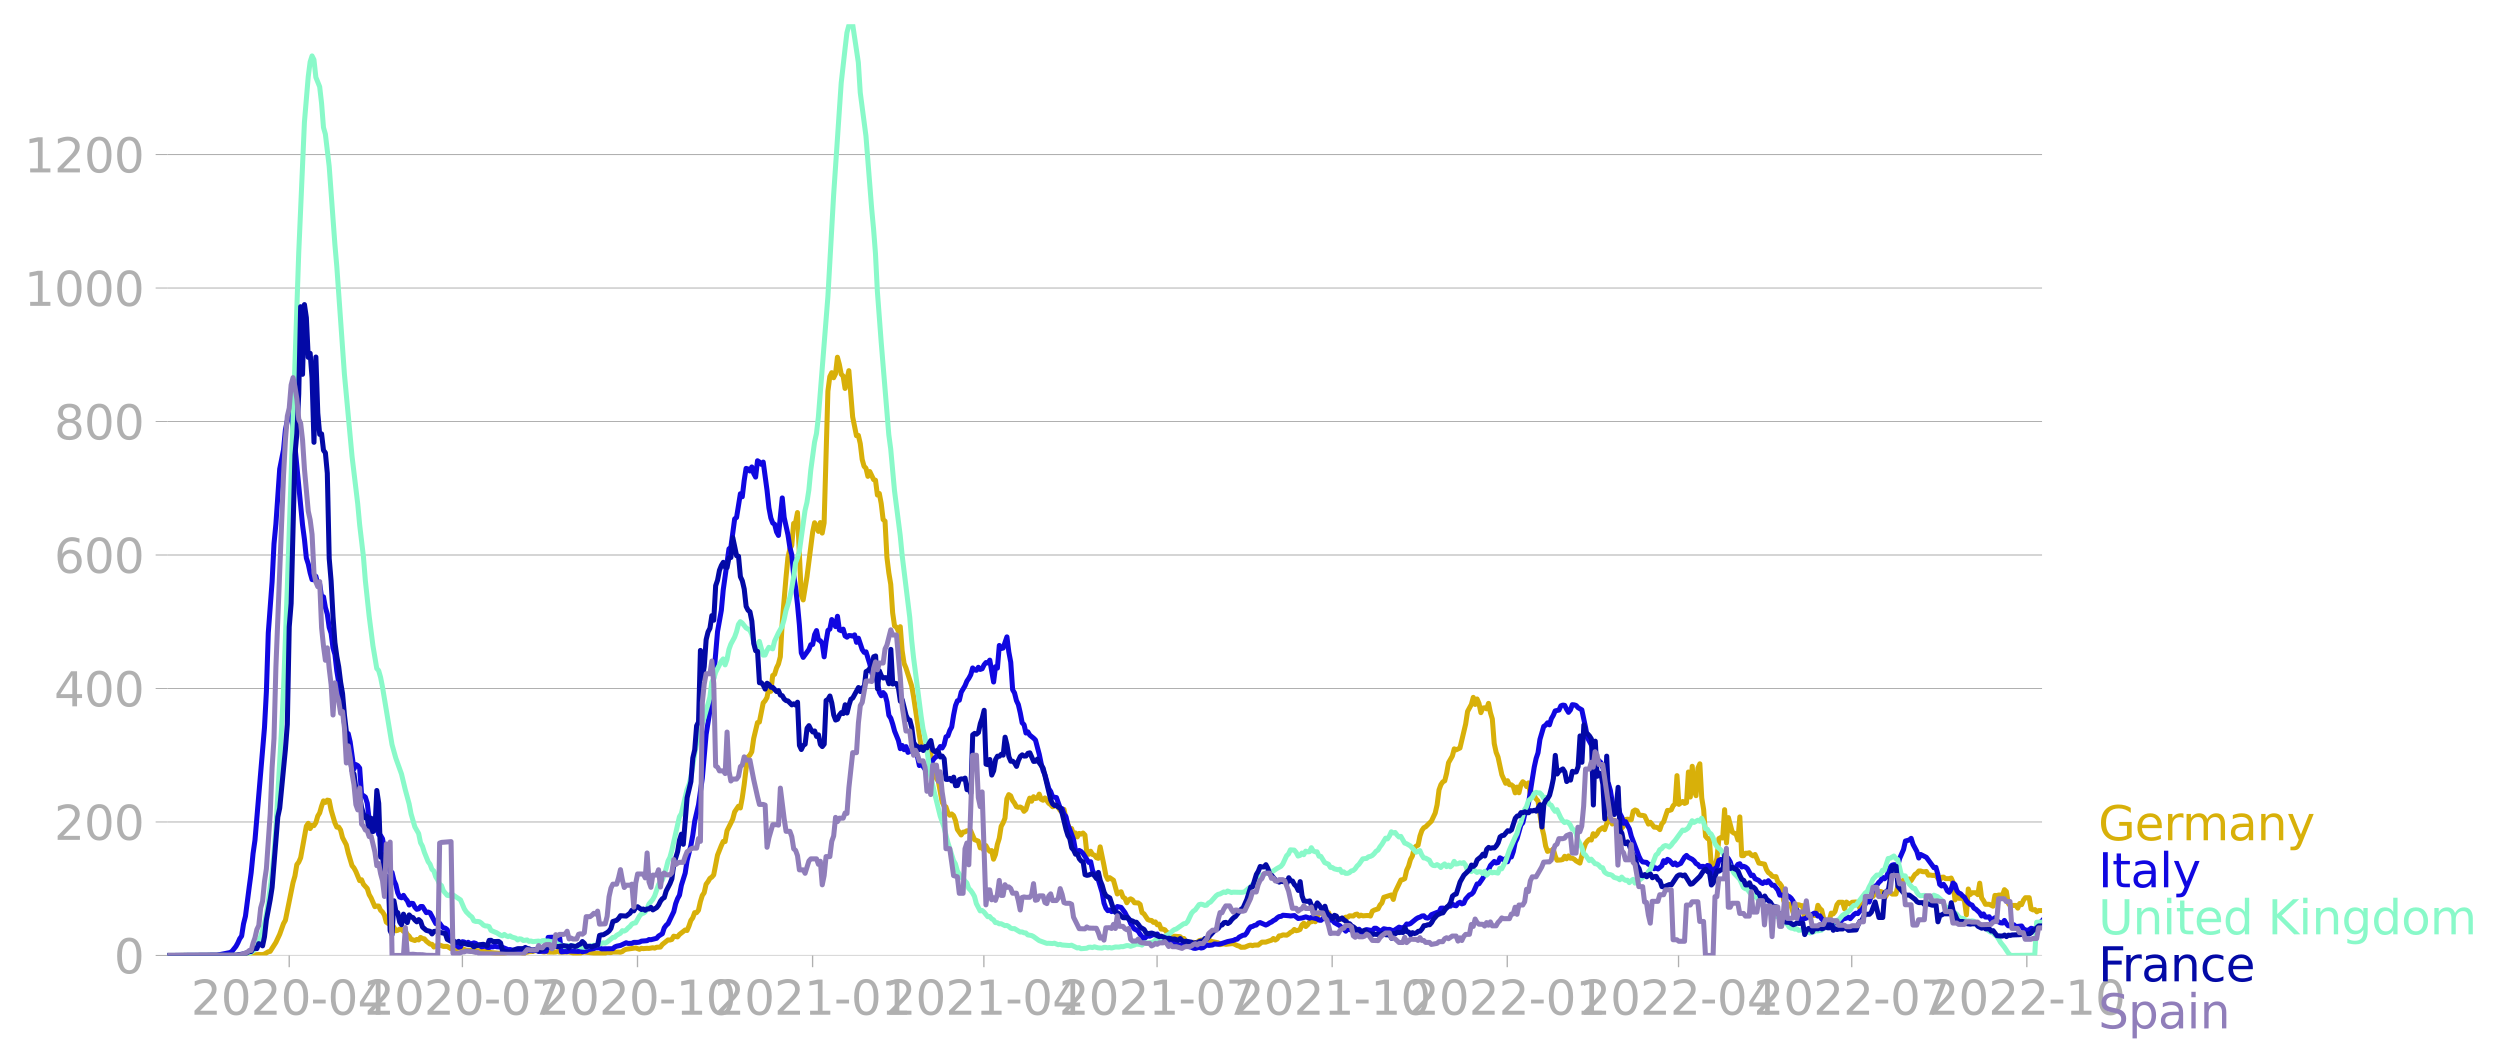 <svg xmlns:xlink="http://www.w3.org/1999/xlink" width="992.186" height="421.626" viewBox="0 0 744.14 316.22" xmlns="http://www.w3.org/2000/svg"><defs><style>*{stroke-linejoin:round;stroke-linecap:butt}</style></defs><g id="figure_1"><path d="M0 316.22h744.14V0H0v316.22z" style="fill:none" id="patch_1"/><g id="axes_1"><path d="M49.83 284.4h558V7.2h-558v277.2z" style="fill:none" id="patch_2"/><g id="matplotlib.axis_1"><g id="xtick_1"><g id="line2d_1"><defs><path id="m9794bbb9ca" d="M0 0v3.5" style="stroke:#b0b0b0;stroke-width:.4"/></defs><use xlink:href="#m9794bbb9ca" x="86.086" y="284.4" style="fill:#b0b0b0;stroke:#b0b0b0;stroke-width:.4"/></g><g style="fill:#b0b0b0" transform="matrix(.14 0 0 -.14 56.838 302.038)" id="text_1"><defs><path id="DejaVuSans-32" d="M1228 531h2203V0H469v531q359 372 979 998 621 627 780 809 303 340 423 576 121 236 121 464 0 372-261 606-261 235-680 235-297 0-627-103-329-103-704-313v638q381 153 712 231 332 78 607 78 725 0 1156-363 431-362 431-968 0-288-108-546-107-257-392-607-78-91-497-524-418-433-1181-1211z" transform="scale(.016)"/><path id="DejaVuSans-30" d="M2034 4250q-487 0-733-480-245-479-245-1442 0-959 245-1439 246-480 733-480 491 0 736 480 246 480 246 1439 0 963-246 1442-245 480-736 480zm0 500q785 0 1199-621 414-620 414-1801 0-1178-414-1799Q2819-91 2034-91q-784 0-1198 620-414 621-414 1799 0 1181 414 1801 414 621 1198 621z" transform="scale(.016)"/><path id="DejaVuSans-2d" d="M313 2009h1684v-512H313v512z" transform="scale(.016)"/><path id="DejaVuSans-34" d="M2419 4116 825 1625h1594v2491zm-166 550h794V1625h666v-525h-666V0h-628v1100H313v609l1940 2957z" transform="scale(.016)"/></defs><use xlink:href="#DejaVuSans-32"/><use xlink:href="#DejaVuSans-30" x="63.623"/><use xlink:href="#DejaVuSans-32" x="127.246"/><use xlink:href="#DejaVuSans-30" x="190.869"/><use xlink:href="#DejaVuSans-2d" x="254.492"/><use xlink:href="#DejaVuSans-30" x="290.576"/><use xlink:href="#DejaVuSans-34" x="354.199"/></g></g><g id="xtick_2"><use xlink:href="#m9794bbb9ca" x="137.637" y="284.4" style="fill:#b0b0b0;stroke:#b0b0b0;stroke-width:.4" id="line2d_2"/><g style="fill:#b0b0b0" transform="matrix(.14 0 0 -.14 108.39 302.038)" id="text_2"><defs><path id="DejaVuSans-37" d="M525 4666h3000v-269L1831 0h-659l1594 4134H525v532z" transform="scale(.016)"/></defs><use xlink:href="#DejaVuSans-32"/><use xlink:href="#DejaVuSans-30" x="63.623"/><use xlink:href="#DejaVuSans-32" x="127.246"/><use xlink:href="#DejaVuSans-30" x="190.869"/><use xlink:href="#DejaVuSans-2d" x="254.492"/><use xlink:href="#DejaVuSans-30" x="290.576"/><use xlink:href="#DejaVuSans-37" x="354.199"/></g></g><g id="xtick_3"><use xlink:href="#m9794bbb9ca" x="189.755" y="284.4" style="fill:#b0b0b0;stroke:#b0b0b0;stroke-width:.4" id="line2d_3"/><g style="fill:#b0b0b0" transform="matrix(.14 0 0 -.14 160.507 302.038)" id="text_3"><defs><path id="DejaVuSans-31" d="M794 531h1031v3560L703 3866v575l1116 225h631V531h1031V0H794v531z" transform="scale(.016)"/></defs><use xlink:href="#DejaVuSans-32"/><use xlink:href="#DejaVuSans-30" x="63.623"/><use xlink:href="#DejaVuSans-32" x="127.246"/><use xlink:href="#DejaVuSans-30" x="190.869"/><use xlink:href="#DejaVuSans-2d" x="254.492"/><use xlink:href="#DejaVuSans-31" x="290.576"/><use xlink:href="#DejaVuSans-30" x="354.199"/></g></g><g id="xtick_4"><use xlink:href="#m9794bbb9ca" x="241.873" y="284.4" style="fill:#b0b0b0;stroke:#b0b0b0;stroke-width:.4" id="line2d_4"/><g style="fill:#b0b0b0" transform="matrix(.14 0 0 -.14 212.625 302.038)" id="text_4"><use xlink:href="#DejaVuSans-32"/><use xlink:href="#DejaVuSans-30" x="63.623"/><use xlink:href="#DejaVuSans-32" x="127.246"/><use xlink:href="#DejaVuSans-31" x="190.869"/><use xlink:href="#DejaVuSans-2d" x="254.492"/><use xlink:href="#DejaVuSans-30" x="290.576"/><use xlink:href="#DejaVuSans-31" x="354.199"/></g></g><g id="xtick_5"><use xlink:href="#m9794bbb9ca" x="292.857" y="284.4" style="fill:#b0b0b0;stroke:#b0b0b0;stroke-width:.4" id="line2d_5"/><g style="fill:#b0b0b0" transform="matrix(.14 0 0 -.14 263.61 302.038)" id="text_5"><use xlink:href="#DejaVuSans-32"/><use xlink:href="#DejaVuSans-30" x="63.623"/><use xlink:href="#DejaVuSans-32" x="127.246"/><use xlink:href="#DejaVuSans-31" x="190.869"/><use xlink:href="#DejaVuSans-2d" x="254.492"/><use xlink:href="#DejaVuSans-30" x="290.576"/><use xlink:href="#DejaVuSans-34" x="354.199"/></g></g><g id="xtick_6"><use xlink:href="#m9794bbb9ca" x="344.409" y="284.4" style="fill:#b0b0b0;stroke:#b0b0b0;stroke-width:.4" id="line2d_6"/><g style="fill:#b0b0b0" transform="matrix(.14 0 0 -.14 315.16 302.038)" id="text_6"><use xlink:href="#DejaVuSans-32"/><use xlink:href="#DejaVuSans-30" x="63.623"/><use xlink:href="#DejaVuSans-32" x="127.246"/><use xlink:href="#DejaVuSans-31" x="190.869"/><use xlink:href="#DejaVuSans-2d" x="254.492"/><use xlink:href="#DejaVuSans-30" x="290.576"/><use xlink:href="#DejaVuSans-37" x="354.199"/></g></g><g id="xtick_7"><use xlink:href="#m9794bbb9ca" x="396.526" y="284.4" style="fill:#b0b0b0;stroke:#b0b0b0;stroke-width:.4" id="line2d_7"/><g style="fill:#b0b0b0" transform="matrix(.14 0 0 -.14 367.278 302.038)" id="text_7"><use xlink:href="#DejaVuSans-32"/><use xlink:href="#DejaVuSans-30" x="63.623"/><use xlink:href="#DejaVuSans-32" x="127.246"/><use xlink:href="#DejaVuSans-31" x="190.869"/><use xlink:href="#DejaVuSans-2d" x="254.492"/><use xlink:href="#DejaVuSans-31" x="290.576"/><use xlink:href="#DejaVuSans-30" x="354.199"/></g></g><g id="xtick_8"><use xlink:href="#m9794bbb9ca" x="448.644" y="284.4" style="fill:#b0b0b0;stroke:#b0b0b0;stroke-width:.4" id="line2d_8"/><g style="fill:#b0b0b0" transform="matrix(.14 0 0 -.14 419.396 302.038)" id="text_8"><use xlink:href="#DejaVuSans-32"/><use xlink:href="#DejaVuSans-30" x="63.623"/><use xlink:href="#DejaVuSans-32" x="127.246"/><use xlink:href="#DejaVuSans-32" x="190.869"/><use xlink:href="#DejaVuSans-2d" x="254.492"/><use xlink:href="#DejaVuSans-30" x="290.576"/><use xlink:href="#DejaVuSans-31" x="354.199"/></g></g><g id="xtick_9"><use xlink:href="#m9794bbb9ca" x="499.629" y="284.4" style="fill:#b0b0b0;stroke:#b0b0b0;stroke-width:.4" id="line2d_9"/><g style="fill:#b0b0b0" transform="matrix(.14 0 0 -.14 470.381 302.038)" id="text_9"><use xlink:href="#DejaVuSans-32"/><use xlink:href="#DejaVuSans-30" x="63.623"/><use xlink:href="#DejaVuSans-32" x="127.246"/><use xlink:href="#DejaVuSans-32" x="190.869"/><use xlink:href="#DejaVuSans-2d" x="254.492"/><use xlink:href="#DejaVuSans-30" x="290.576"/><use xlink:href="#DejaVuSans-34" x="354.199"/></g></g><g id="xtick_10"><use xlink:href="#m9794bbb9ca" x="551.18" y="284.4" style="fill:#b0b0b0;stroke:#b0b0b0;stroke-width:.4" id="line2d_10"/><g style="fill:#b0b0b0" transform="matrix(.14 0 0 -.14 521.932 302.038)" id="text_10"><use xlink:href="#DejaVuSans-32"/><use xlink:href="#DejaVuSans-30" x="63.623"/><use xlink:href="#DejaVuSans-32" x="127.246"/><use xlink:href="#DejaVuSans-32" x="190.869"/><use xlink:href="#DejaVuSans-2d" x="254.492"/><use xlink:href="#DejaVuSans-30" x="290.576"/><use xlink:href="#DejaVuSans-37" x="354.199"/></g></g><g id="xtick_11"><use xlink:href="#m9794bbb9ca" x="603.298" y="284.4" style="fill:#b0b0b0;stroke:#b0b0b0;stroke-width:.4" id="line2d_11"/><g style="fill:#b0b0b0" transform="matrix(.14 0 0 -.14 574.05 302.038)" id="text_11"><use xlink:href="#DejaVuSans-32"/><use xlink:href="#DejaVuSans-30" x="63.623"/><use xlink:href="#DejaVuSans-32" x="127.246"/><use xlink:href="#DejaVuSans-32" x="190.869"/><use xlink:href="#DejaVuSans-2d" x="254.492"/><use xlink:href="#DejaVuSans-31" x="290.576"/><use xlink:href="#DejaVuSans-30" x="354.199"/></g></g></g><g id="matplotlib.axis_2"><g id="ytick_1"><path d="M49.83 284.4h558" clip-path="url(#p748224ecef)" style="fill:none;stroke:#b0b0b0;stroke-width:.3;stroke-linecap:square" id="line2d_12"/><g id="line2d_13"><defs><path id="m4788505d15" d="M0 0h-3.5" style="stroke:#b0b0b0;stroke-width:.3"/></defs><use xlink:href="#m4788505d15" x="49.83" y="284.4" style="fill:#b0b0b0;stroke:#b0b0b0;stroke-width:.3"/></g><use xlink:href="#DejaVuSans-30" style="fill:#b0b0b0" transform="matrix(.14 0 0 -.14 33.922 289.719)" id="text_12"/></g><g id="ytick_2"><path d="M49.83 244.666h558" clip-path="url(#p748224ecef)" style="fill:none;stroke:#b0b0b0;stroke-width:.3;stroke-linecap:square" id="line2d_14"/><use xlink:href="#m4788505d15" x="49.83" y="244.666" style="fill:#b0b0b0;stroke:#b0b0b0;stroke-width:.3" id="line2d_15"/><g style="fill:#b0b0b0" transform="matrix(.14 0 0 -.14 16.108 249.985)" id="text_13"><use xlink:href="#DejaVuSans-32"/><use xlink:href="#DejaVuSans-30" x="63.623"/><use xlink:href="#DejaVuSans-30" x="127.246"/></g></g><g id="ytick_3"><path d="M49.83 204.932h558" clip-path="url(#p748224ecef)" style="fill:none;stroke:#b0b0b0;stroke-width:.3;stroke-linecap:square" id="line2d_16"/><use xlink:href="#m4788505d15" x="49.83" y="204.932" style="fill:#b0b0b0;stroke:#b0b0b0;stroke-width:.3" id="line2d_17"/><g style="fill:#b0b0b0" transform="matrix(.14 0 0 -.14 16.108 210.251)" id="text_14"><use xlink:href="#DejaVuSans-34"/><use xlink:href="#DejaVuSans-30" x="63.623"/><use xlink:href="#DejaVuSans-30" x="127.246"/></g></g><g id="ytick_4"><path d="M49.83 165.199h558" clip-path="url(#p748224ecef)" style="fill:none;stroke:#b0b0b0;stroke-width:.3;stroke-linecap:square" id="line2d_18"/><use xlink:href="#m4788505d15" x="49.83" y="165.199" style="fill:#b0b0b0;stroke:#b0b0b0;stroke-width:.3" id="line2d_19"/><g style="fill:#b0b0b0" transform="matrix(.14 0 0 -.14 16.108 170.518)" id="text_15"><defs><path id="DejaVuSans-36" d="M2113 2584q-425 0-674-291-248-290-248-796 0-503 248-796 249-292 674-292t673 292q248 293 248 796 0 506-248 796-248 291-673 291zm1253 1979v-575q-238 112-480 171-242 60-480 60-625 0-955-422-329-422-376-1275 184 272 462 417 279 145 613 145 703 0 1111-427 408-426 408-1160 0-719-425-1154Q2819-91 2113-91q-810 0-1238 620-428 621-428 1799 0 1106 525 1764t1409 658q238 0 480-47t505-140z" transform="scale(.016)"/></defs><use xlink:href="#DejaVuSans-36"/><use xlink:href="#DejaVuSans-30" x="63.623"/><use xlink:href="#DejaVuSans-30" x="127.246"/></g></g><g id="ytick_5"><path d="M49.83 125.465h558" clip-path="url(#p748224ecef)" style="fill:none;stroke:#b0b0b0;stroke-width:.3;stroke-linecap:square" id="line2d_20"/><use xlink:href="#m4788505d15" x="49.83" y="125.465" style="fill:#b0b0b0;stroke:#b0b0b0;stroke-width:.3" id="line2d_21"/><g style="fill:#b0b0b0" transform="matrix(.14 0 0 -.14 16.108 130.784)" id="text_16"><defs><path id="DejaVuSans-38" d="M2034 2216q-450 0-708-241-257-241-257-662 0-422 257-663 258-241 708-241t709 242q260 243 260 662 0 421-258 662-257 241-711 241zm-631 268q-406 100-633 378-226 279-226 679 0 559 398 884 399 325 1092 325 697 0 1094-325t397-884q0-400-227-679-226-278-629-378 456-106 710-416 255-309 255-755 0-679-414-1042Q2806-91 2034-91q-771 0-1186 362-414 363-414 1042 0 446 256 755 257 310 713 416zm-231 997q0-362 226-565 227-203 636-203 407 0 636 203 230 203 230 565 0 363-230 566-229 203-636 203-409 0-636-203-226-203-226-566z" transform="scale(.016)"/></defs><use xlink:href="#DejaVuSans-38"/><use xlink:href="#DejaVuSans-30" x="63.623"/><use xlink:href="#DejaVuSans-30" x="127.246"/></g></g><g id="ytick_6"><path d="M49.83 85.731h558" clip-path="url(#p748224ecef)" style="fill:none;stroke:#b0b0b0;stroke-width:.3;stroke-linecap:square" id="line2d_22"/><use xlink:href="#m4788505d15" x="49.83" y="85.731" style="fill:#b0b0b0;stroke:#b0b0b0;stroke-width:.3" id="line2d_23"/><g style="fill:#b0b0b0" transform="matrix(.14 0 0 -.14 7.2 91.05)" id="text_17"><use xlink:href="#DejaVuSans-31"/><use xlink:href="#DejaVuSans-30" x="63.623"/><use xlink:href="#DejaVuSans-30" x="127.246"/><use xlink:href="#DejaVuSans-30" x="190.869"/></g></g><g id="ytick_7"><path d="M49.83 45.997h558" clip-path="url(#p748224ecef)" style="fill:none;stroke:#b0b0b0;stroke-width:.3;stroke-linecap:square" id="line2d_24"/><use xlink:href="#m4788505d15" x="49.83" y="45.997" style="fill:#b0b0b0;stroke:#b0b0b0;stroke-width:.3" id="line2d_25"/><g style="fill:#b0b0b0" transform="matrix(.14 0 0 -.14 7.2 51.316)" id="text_18"><use xlink:href="#DejaVuSans-31"/><use xlink:href="#DejaVuSans-32" x="63.623"/><use xlink:href="#DejaVuSans-30" x="127.246"/><use xlink:href="#DejaVuSans-30" x="190.869"/></g></g></g><path d="m49.83 284.4 24.36-.085 2.832-.199 1.133.029.566-.17 1.133-.682.567-.113 1.7-2.668 1.132-2.413 1.133-3.178.567-.994 2.266-11.21.566-1.959.567-3.405.566-.738.567-1.277 1.7-9.423.566-.851.566 1.56.567-.964.566.085.567-.88.566-1.958.567-.937.566-2.015.567-1.561.566.454.567-.681.566.113.567 2.839 1.133 3.831.566 1.249h.567l.566.88.567 2.242 1.133 2.157.566 2.412 1.133 3.775.567.681.566 1.05 1.133 2.725.567-.256.566 1.363 1.133 1.248.567 1.817.566.965 1.133 2.61.567-.198.566.028.567 1.25.566.51.567.908.566 2.1.567.426.566.057.567.312.566.767.567 1.021.566-.142.567-.34.566.085.567.568.566-.029.567.965.566.511.567.908 1.133.37.566-.313.567.142.566-.738.567.312.566.114.567.68 1.133.88.566.057.567.795.566-.34h.567l.566-.228 1.133.398h1.133l1.133.68.567-.141.566.142 1.133-.142.567-.057 1.7.653h1.699l.566.114 3.4.085.566.113 1.133.398 2.832.227 1.7-.2.566-.17 3.966.143.566.198 1.7-.482 1.133-.057 1.133-.369 1.699.454.566.085.567-.17.566.17 1.7.029.566-.029.567-.17.566.199 2.833-.057 1.7.426.566-.114 1.133.028.566-.227.567-.085 4.532.454 1.133-.113.566-.029.567-.227 1.133.086.566-.17h1.7l.566.056.567-.199.566-.454.567-.227 2.832-.397 1.133.397.567-.284.566.086 1.133-.086.567.029 1.133-.199.566.114.567-.256 1.133-.057.566-.766 1.7-1.362.566.028.567-.17.566-.965 1.133.199.567-.71 1.7-1.334.566.142.566-1.305.567-1.675.566-.795.567-1.532h.566l.567-.71.566-2.526.567-1.873.566-.823.567-2.526.566-.766.567-.965.566-.397.567-.653 1.133-5.875 1.133-2.838.566-1.249.567.028.566-3.207 1.133-2.27.567-1.192.566-2.157 1.133-1.675.567.511.566-2.98.567-3.916.566-4.712.567-3.547.566-.568.567-.993.566-3.945 1.133-4.74.567-.17 1.133-5.705.566-.624.567-.994.566-2.923.567 1.107.566-4.711.567-.37.566-1.873.567-1.163.566-2.186.567-10.274 1.133-13.424.566-5.846.567-2.498.566-1.079.567-6.556.566-.283.567-2.952 1.133 24.493.566 1.504 1.133-6.896 1.7-13.34.566-2.724 1.133 2.554.567-2.611.566 3.122.567-3.009 1.133-39.222.566-4.343.567-1.163.566 1.504.567-1.164.566-4.938.567 2.128.566 2.924.567.567.566 3.662 1.133-5.28 1.133 13.766 1.133 5.59.567-.085.566 2.441.567 4.712.566 2.043.567.568.566 2.412.567-1.419 1.133 2.384.566.199.567 4.399.566-.454.567 2.98.566 4.768.567.482.566 10.785.567 4.598.566 3.406.567 8.486.566 3.916.567.37.566 1.191.567-1.334.566 7.18.567 3.747.566 1.362 1.7 5.336.566 3.207 1.7 11.381.566 3.434.566-.34.567.056.566 1.618.567.114.566.738.567 3.69 1.133 3.689.566.738 1.133 6.272.567 1.078.566.341.567 1.731.566.738.567-.369.566.483.567 1.447.566 2.668 1.133 1.646.567-.823.566-.085.567-.34h1.133l1.133 2.639 1.133.454.566 1.987.567-.029.566.766.567-1.39.566 1.05.567.624.566-.198.567 2.554.566-1.39.567-2.98.566-1.817.567-3.576.566-1.022.567-1.39.566-5.79.567-1.25.566.37.567 1.39.566.767.567 1.05.566.198.567-.085.566.313.567.964.566-.51.567-1.902.566-1.504.567.908.566-1.334.567.54.566-.143.567-1.163.566 1.532.567.284.566-.68 1.133 1.588.567.398.566.624.567-.17.566-.483 1.133 1.76.567.483.566-.795.567 2.668 1.133 3.32.566-.283.567 1.76.566-.455.567 1.164.566-1.022.567.199.566-.313.567.596.566 5.336.567.397.566-.908.567.965.566.199.567.738.566.198.567-3.405 1.133 5.506.566 3.008.567 1.164.566-.511 1.133.766 1.133 4.087.567-.454.566-.199.567 1.59.566.34.567 1.334.566-.851.567-.312.566.312.567.851 1.133.057.566.454.567 2.44.566.341 1.133 1.703.567.227.566.057.567.568.566-.142.567.851.566-.198.567 1.475.566.029.567.198.566.738.567.227.566.909.567.567.566-.539 1.7.142.566.568.567-.029.566.88.567.369 1.133.113.566-.227.567.256.566-.284.567-.454.566-.17 1.133-.086 1.133-.17.567.596 2.266.454.566.54 1.133-.256.567.17 1.7-.198h.566l1.133.567.566.142.567.37 1.133-.03 1.133-.482.566-.142.567.17.566-.17h1.133l1.133-.88h1.133l1.133-.397.567-.17.566-.51.567.453.566-.34.567-.88.566-.057.567-.255 1.133.085.566-.34.567-.483.566-.284.566-.596.567.369.566-.114.567-.255.566-1.362.567-.511.566.993.567-.51.566-.852.567-.029.566-.369.567.341 1.133-2.611.566.028.567.284.566.085.567-.567.566.113.567 1.362 1.133-.34.566.54.567.084.566.312.567-.255.566-.028.567-.37.566.03.567-.427 1.133.057.566-.454.567-.113.566.596.567-.284.566.198 1.133-.085h.567l.566.142.567-1.447.566-.312 1.133-.37.567-1.135.566-.624.567-1.675 1.7-.539.566-.17.566 1.334.567-2.27 1.7-3.52.566-.114.566-.283.567-2.498.566-1.192.567-1.987.566-1.05.567-2.44.566-.511.567-.284.566-2.725.567-1.646.566-.823.567-.284 1.7-1.674 1.132-2.413.567-2.469.566-4.427.567-1.561.566-.823.567-.313.566-2.242.567-3.15 1.133-1.987.566-2.128.567.284 1.133-.54 1.7-7.152.566-3.746 1.133-2.072.566-2.1.567 2.1.566-1.618.567 1.334.566 2.725.567-1.362.566-.086.567.313.566-1.618.567 2.753.566 1.901.567 7.294.566 2.611.567 1.42 1.133 5.278 1.133 2.526.566-.766.567 1.192.566.029.567.454.566 1.93.567-1.703.566 1.674.567-2.384.566-.88.567.454.566.965.567-1.078.566 3.604.567-.624 1.133 1.788.566.624 1.133 7.777.567 2.327.566 3.292.567 1.59.566-.199.567.057.566-.596.567 2.072.566 1.305 1.133-.085.567-.142.566-.937.567.738.566-.851.567.681h.566l.567.284.566.51 1.133.654 1.133-4.258.567-1.589.566-.738.567-.482.566.198.567-1.873.566.71.567-.653.566-1.079 1.133-.766.567.568 1.133-3.264.566.51.567 1.08.566-1.136.567.454.566-.057.567 2.015.566-.056.567-.682.566-1.844.567-.142.566.17h.567l.566-2.526.567-.369.566.227.567 1.192.566.17.567.029.566.142 1.133 2.44.567-.539 1.133 1.448.566.028.567.17.566.54.567-1.703.566-.625 1.133-3.377h.566l.567-.199.566-1.22.567-.54.566-8.4.567 8.543 1.133-.852.566.568.567-.256.566-9.082.567 7.436.566-9.138.567 7.265.566 1.476.567-8.202.566-1.277.567 10.16.566 3.463.567 7.946.566.653.567.057.566 8.003.567.37.566-.398.567-2.185.566-5.818.567-.313.566.142.567-8.429.566 9.877.567-7.521 1.133 4.257.566.397.567.17.566 1.817.567-6.84.566 11.523h.567l.566-.71h.567l.566-.142.567.625.566.284.567-.398 1.133 2.555 1.7.312.566 1.617.566.909.567.369.566.68.567.171.566-.028.567 1.589.566.454.567.823.566 4.229.567 1.334.566-.199.567-.028.566.653.567 1.901.566.142.567-2.526h.566l.567.227.566.057.567 3.803.566-1.533.567 1.164.566-.426.567-.113 1.133-.029.566-2.98.567.937.566.483.567 2.469.566.539 1.133.028.567-2.128.566.227.567-.71.566-2.015.567-.738h1.133l.566 1.959.567-2.016.566.426.567.17.566-.539 1.133-.085.567.312.566 1.505.567-.71.566-1.334 1.7-.17.566-1.788.567.51.566-1.05.567.455.566-.852h.567l.566.227.567 1.788 1.133-1.816.566.057.567.51h1.133l.566-2.412.567-1.277.566.568.567-1.136 1.133-.028.566-.199.567.454 1.133-1.816.566-.34.567-.682h.566l.567.199.566.028.567-.085.566 1.107.567-.057.566.114h1.133l.567.851.566.596.567-.88.566-.056.567.454h1.133l.566-.17.567 1.277.566 5.222.567-1.05.566.567h1.133l.567.767.566 4.172.567-7.692.566 1.646.567-.539h1.133l.566.568.567-3.406.566 4.37.567.824.566 1.078h1.133l1.133.568.567-3.207.566.057.567-.17h1.133l.566-1.59.567.54.566 3.518.567.682 1.133-.057h.566l.567.795.566-1.363.567.34.566-1.333.567-.738h1.133l.566 3.349.567.284.566-.085.567.652.566-.369h1.133" clip-path="url(#p748224ecef)" style="fill:none;stroke:#d8b009;stroke-width:1.5;stroke-linecap:square" id="line2d_26"/><path d="m49.83 284.4 14.729-.085 3.965-.795.567-.397 1.133-1.42.566-1.02.567-1.278.566-.795.567-3.633.566-2.242 1.133-8.77.567-4.2.566-5.705.567-3.945 2.832-33.518.567-10.7.566-17.54 1.133-15.183.567-11.296.566-5.903 1.133-16.376 1.133-5.705.567-5.988.566-2.668 1.133-2.611.567 4.342 2.832 29.318.567 4.257.566 5.563.567 1.76.566 2.667.567 1.987.566.057.567-1.022.566 2.412.567-.141.566 3.888.567-.057.566 3.179.567 1.93.566 4.001.567 1.732.566 4.399.567 1.901.566 4.91.567 3.434.566 4.314.567 3.236 1.133 9.366.566-1.675.567 2.44 1.133 8.061.566-1.305.567.312.566.738.567 7.947.566.255.567.454.566 1.816.567 4.939.566.34.567.029.566 1.163.567.568.566 2.27.567.284.566.965 1.133 6.187.567.965.566 2.697.567.198.566 2.384.567 1.25.566 2.44.567 1.22.566.227.567-.71.566.909.567.653.566 1.305.567-.51.566.056.567 1.107.566.624.567-.141.566-.682h.567l1.133 1.817.566-.17.567.255 1.7 3.179.566-.37.566.256.567.823.566.568.567.085.566.454.567 2.1.566.908.567.483.566 1.164.567.056.566.483.567-.142.566-1.476.567.114.566.425.567-.369.566.426.567-.057.566-.198.567.17.566.51.567.086.566.397 1.133-.198.567.369.566.056.567-.227.566.029.567-.199.566.17 1.133.057.567.114 1.133.454.566.255.567-.057 1.133.34.566.086.567.199.566-.114 1.133-.085.567-.199.566.17 1.133-.198.567.17.566-.227 1.133.398 2.266-.029.566-4.115 1.133-.057 1.7.114.566-.17.567 4.399 1.133-.086.566.029.567-.17 2.832.113.567-.114.566.2 1.133-.2.567-.425 1.7-.312.566-.228 1.133.029.566.284 3.4-.057.566-.51.566-.228 1.133-.227 1.7-.795.566.199 1.133-.028.567-.284h1.133l.566-.085.567-.284 1.7-.142.566-.34.566.056 1.7-.426.566-.652 1.133-.71.567-1.731.566-.766.567-.511 1.7-3.548.566-2.384.566-1.504.567-1.022.566-2.952 1.133-3.604.567-3.746 1.133-4.513.566-3.065.567-4.144 1.133-4.881 1.133-7.919 1.133-12.998 1.7-10.615 1.699-20.037 1.133-6.33.566-6.101 1.7-12.176.566-.482 1.133-8.43.567-.454 1.133-7.038.566.88.567-4.797.566-3.633.567.17.566.597.567-1.192.566 1.93.567 1.078.566-4.853.567.369.566.681.567-.653 1.133 8.373.566 5.25.567 3.009.566 1.504.567.369.566 2.27.567 1.05 1.133-11.153.566 5.79 1.133 5.193.567 3.746.566 2.157.567 6.188.566 3.604.567 5.052.566 6.102.567 8.287.566 1.334 1.7-2.356.566-1.419.567-.085.566-2.923.567-1.192.566 2.753.567.284.566.766.567 4.002.566-4.484.567-3.378.566-.397.567-2.838.566.936.567 1.164.566-3.065.567 4.058.566.227.567-.454.566 2.015.567.37.566-.483.567.028.566.142.567-.369.566 2.214.567-1.22 1.133 3.377.566.823.567-.142 1.133 3.661.566 2.583.567 1.192.566-.256.567 2.016.566 2.838.567 1.021.566-.936.567.624.566 2.186.567 3.973.566.851.567 1.732.566 2.1 1.133 2.781.567 2.441.566-.937.567 1.25.566-.909.567 1.703.566-.312 1.133-1.022.567 1.447.566 1.107.566 2.696.567-.823.566 1.136.567.794.566.37 1.133-1.704.567-1.248.566-.767.567-.425.566-2.044.567-.936.566.425.567-.965.566-2.355.567-.284.566-1.618.567-1.022.566-3.576.567-2.81.566-1.418.567-.17.566-2.385 1.133-1.93.567-1.39.566-.823.567-1.05.566-2.016.567.596.566.086.567-.88.566.624.567-.199.566-1.163.567-.681.566.113.567-.823 1.133 6.5.566-4.542.567.398.566-6.727.567.909.566-.142 1.133-3.32.567 4.483.566 3.037.567 8.202.566.965.567 2.27.566 1.193.567 2.44.566 2.98.567.568.566 2.47.567-.341.566.965 1.133.908.567.568 1.133 4.285.566 2.725.567 2.072.566 1.277 1.133 4.115.567.852.566 1.589 1.133.199 1.133 3.178.567.142.566 1.618.567.71.566 2.497.567 1.306 1.133 3.065.566 3.207.567 1.05.566-1.022.567.312.566.596 1.7 2.64.566-.199.567 2.611.566 1.192 1.133 1.59 1.133 3.746.567 3.179.566 1.504.567.738.566-.199.567.483.566-.256.567-.426.566-.823 1.133.256 1.133 1.532.567 1.107.566.71.567 1.447.566.965.567.681.566.256.567.426.566.908 1.133 1.39.567-.596.566-.34.567.085 1.133-.51.566.17.567-.313.566.795.567.51.566.058.567-.086.566.511 1.133.511.567.085.566.284.567.142.566.51.567.114.566-.255.567.113.566.398.567-.029 1.133.284.566.284.567.057 1.133-.34.566.226.567-.113 1.133-.823.566.17 1.133-.142.567-.312 1.133.113 1.133-.255 1.7-.568 1.132-.227.567-.113.566-.284.567-.085.566-.596 1.133-.568.567-.057.566-.652.567-1.079.566-.71.567-.113.566-.312.567-.114.566-.567.567-.17 1.699.737.567-.255.566-.397.567-.256.566-.426.567-.283.566-.54.567-.369.566-.056.567-.34 1.699.141.567.085 1.132-.142 1.133.88 1.133-.142 1.133-.34 1.133.397.567-.227 1.7.426.566.397.566.028.567-.51 1.133.028.566.113.567.34h.566l.567.71 1.7.965.566.682.566.283.567.625.566-.596 1.133.255 1.7.114.566-.34.567.907.566.085.567-.283.566-.596 1.7.312.566-.71h.567l.566.398.567.624 1.133-.88 1.133.227.566-.056 1.133.482 1.7-1.135.566.17h.567l.566-.34.567-.767.566.085.567-.227 1.7-1.39.566-.341.566-.17.567-.34.566-.058.567.568.566.114.567-.284.566-.738 1.7-.681.566-.085.567-1.164.566-.028.567.141.566-.17.567-.51.566-.03.567-.652.566.426.567.113.566-.766.567-.284.566.483.567-.199.566-1.249 1.133-1.248.567-.17.566-.597 1.133-2.469.567-.057 1.133-1.646 1.133-2.043.566-.483.567-1.277 1.133-1.192.566.454.567-.142.566-1.39 1.133.624.567-.397.566.936.567-1.476.566.057.567-1.618.566-2.696.567-1.192 1.133-4.002.566-.68.567-2.47.566-.993.567-2.328 1.133-7.237.566-3.519.567-2.583.566-1.703.567-3.973 1.133-3.86.566-.369.567-.71.566.597.567-1.845.566-.965.567-1.334 1.133-.255.566-1.25.567-.226.566.085.567 1.164.566.908.567-.71.566-1.56.567.056.566.17.567.653 1.133.653 1.133 5.335.566 3.009 1.7 3.122.566 3.008.567.142 1.133 1.05.566 1.42 1.133 4.143.567.738.566 2.015.567 3.434.566 1.192 1.133-.255.567 2.526.566 1.078.567 1.817.566-.483 1.133 2.157.567 2.185 1.699 4.428.567 1.532.566 1.136.567.539 1.133.142.566.54.567.226.566-.255.567 1.362.566-.199.567.284 1.133-.936.566-1.533.567.54.566-.937.566.312 1.133 1.249.567-.483.566.653 1.133-.54 1.133-1.872.567-.483.566.568 1.133.567.567.483.566.794.567.284.566.71.567-.142h.566l.567.312.566-.596.567.142 1.133 2.214.566-1.42.567-.482.566-1.958.567-.284.566.17.567-.397.566-.54.567.54.566.993.567 1.959.566.369 1.133-1.618.567-.199.566.965.567-.199.566.228.567.482 1.133 2.072.566-.142.567 1.05 1.133.51.566.625.567.284.566-.51.567.283.566-.596 1.133 1.362h.567l1.133 1.42.566 1.504.567-.029.566.398.567-.823.566.71.567.198.566.51.567.824.566 2.213.567.426.566 2.214.567.54h.566l1.133-.341.567-.596.566-.142 1.133-.71.567.028.566.824.567-.086.566.909.567.567 1.7.965.566-.51.566.312.567-.057 1.133-.596.566.142.567-.738 1.133-.312.566-.284.567.454 1.133-1.249.566-.369.567.114.566-.71.567-.34 1.7-2.782.566.37 1.133-3.719.566-.965.567-.312.566-.823.567-.51.566-.994.567.425.566-.539 1.133-2.923.567-.596.566-.142.567.057.566.227.567-2.186 1.133-2.61.566-2.527 1.133-.312.567-.482.566 1.788 1.133 2.1.567 1.958.566-1.05 1.7.852 2.266 3.093.566-.113.567 2.015.566 3.037.567.482.566-.482.567.794.566 1.164.567.426.566-.937.567-1.816.566.454.567 1.788.566.71.567.226.566.625.567.425.566 1.022.567.625.566.454.567.227.566.908.567.312 1.133 1.079.566.936.567-.596.566.908.567.029.566-.114.567 1.022 1.133-.71.566.823.567.426.566.256.567.056.566-.766.567.937.566.652h.567l1.133-.283.566.539 1.133-.142.567-.057.566.852.567.312.566.142.567-.199.566-.426 1.133.256 1.7-2.044.566-.596h0" clip-path="url(#p748224ecef)" style="fill:none;stroke:#1007e1;stroke-width:1.5;stroke-linecap:square" id="line2d_27"/><path d="m49.83 284.4 20.394-.057 3.399-.369.566-.17 1.133-.71.567-.596.566-.823 1.133-2.894 1.133-3.775.567-2.895.566-3.491 1.133-8.713.567-5.818.566-7.464 1.7-29.858.566-11.466 1.133-30.453 3.4-99.561 1.699-38.94L91.75 22.81l.566-4.4.567-1.759.566 1.135.567 5.222 1.133 2.81.566 4.91.567 7.209.566 1.987 1.133 9.564 1.7 23.273.566 6.527 2.266 32.071 2.266 24.437 1.7 14.19.566 6.159 1.133 9.593.567 7.067 1.133 10.586 1.133 8.855 1.133 6.726.566.625.567 1.986.566 2.867 2.833 17.142 1.133 4.059 1.7 4.74 1.132 4.71 1.133 4.144.567 2.952 1.133 3.917 1.133 1.986.566 2.725.567 1.05.566 1.788 1.133 2.81.567.766.566 1.533.567.482.566 1.731.567.88.566 1.334.567.398.566 1.56 1.133 1.334.567.114.566-.51.567.255 2.266 1.504 1.133 2.668.566.88 1.133 1.135.567.425.566 1.107.567.199h.566l.567.113.566.398.567.567.566.256.567.028.566.17.567 1.136 1.133.482.566.227 1.133.71.567.198.566-.425.567.425.566.228.567-.228.566.37 1.133.312.567.539.566-.34.567.084.566.426 1.133-.17.567.426.566-.114.567.199 1.699-.17.567.198.566-.312.566-.057.567.17.566-.028 1.7.369 1.133.482 1.133.54.566-.057.567.312 1.133-.284.566.114.567-.057 1.133.284.566-.256.567.313 1.133.113 1.7-.312 1.132-.284.567.029 2.266-.767.566.085.567-.283 1.7-1.391.566-.057.566-.567 1.133-.625.567-.766.566.113.567-.283.566-.625.567-.454.566-.71.567-.283.566-.085 1.133-2.015.567-.653.566-.199.567-.369.566-.993.567-1.39 1.133-1.363.566-1.05 1.133-3.32.567-.994.566-.37 1.133-3.433.567-2.242.566-1.107.567-2.072 2.266-10.019.566-.936 1.7-7.152.566-1.391.567-2.214 1.133-7.038.566-2.952.567-1.59.566-2.61 1.133-3.605 1.133-4.03.567-2.1.566-4.428.567-.936.566-1.987 1.7-3.32.566-.682.567 1.76.566-1.618.567-2.952.566-1.589 1.133-2.1.567-1.59.566-2.185.567-.823.566.426 1.133 1.419 1.133.681.567 1.249 1.133 4.427 1.133-2.327 1.133 4.087.566-.028.567-1.334.566-.965 1.133.454.567-2.3 1.133-2.412 1.133-2.015.566-2.015.567-2.696.566-1.731.567-2.1.566-2.697.567-3.462.566-4.172.567-1.42.566-1.986 1.7-12.204.566-2.384.567-3.661.566-5.903 1.133-8.373.567-2.554.566-4.91 2.833-35.789 1.7-30.14 2.265-33.52 1.133-10.074.567-4.882.566-2.129.567-.283.566-.114 1.7 11.41.566 8.94 1.7 12.941 1.7 21.627.566 6.045.566 7.322.567 11.268 1.133 15.042 2.266 27.586.566 4.23 1.133 12.459 1.7 13.31.566 5.847 2.266 18.476.567 6.755.566 5.279 1.133 8.713 1.133 8.798.566 3.746.567 2.356 1.7 11.551 1.132 5.08 1.7 6.897 1.133 3.292 1.133 4.57 1.7 5.392.566.994.566 2.071 1.133 1.93.567.284.566.823.567.568.566 1.618.567.596.566.794.567.994.566 2.157 1.133 2.157.567-.114.566.454 1.133 1.39.567-.056.566.681.567.312.566.823.567.029.566.34.567-.028 1.133.568.566-.057.567.284.566.51.567.17.566-.028 1.133.682.567.34.566-.028.567.255.566.057.567.568 1.133.198.566.284 1.7 1.22 2.266.824.566-.029 1.133.085.567-.113 1.133.454.566-.114.567.2 2.266.17.566-.114 1.7.823.566-.085.567.312 1.7-.142.566-.284.566-.028.567.113.566-.227 1.133.312 1.133.086.567-.227h.566l.567.141.566-.113.567.17 1.133-.312 1.133.028.566-.141.567.028 1.133-.34.566.028.567.198 1.133-.369.566-.283 1.133.085.567.198.566-.567.567-.114.566.085 1.133-.198.567-.17.566-.483.567.028 3.399-1.76.566-.425.567-.596.566-.397.567-.17 2.266-1.59.566-.057.567-.596 1.133-2.412.566-.681.567-.37 1.133-1.56.566-.142.567.113.566.256.567-.085.566-.653.567-.256 1.7-1.901.566-.397.566-.114 1.133-.596.567.17.566-.454 1.133.454.567-.113 2.266.057.566-.029.567-.17 1.133-.993.566-.256.567-.851.566-.34 1.133-1.96.567-.453.566.056 1.133-.652.567-.483.566-.284.567.341.566-.284 1.133-.766 1.133-.625.567-.709 1.133-2.44.566-.54.567-1.22 1.132.085.567.652.566 1.107.567-.17.566-.71.567.483.566-1.05.567.199.566-.029.567-1.192.566.965.567.227.566.029.567 1.305.566.057 1.133 1.845 1.133.482.567.937.566.028.567.397 1.133.284.566-.142.567.937.566-.17.567.454h.566l.567-.227.566-.511.567-.114.566-.51.567-.824.566-.51 1.133-1.618 1.133-.142.567-.483.566-.113.567-.284.566-.54.567-.709.566-.34.567-.965.566-.71 1.133-1.873.567.199.566-.852.567-1.249.566.341.567-.142.566.766.567.568.566-.17 1.133 1.986.567.2 1.133.652 1.7 1.873 1.132-.482.567 1.305.566.88.567.057 1.133.624.566 1.135.567.426.566.057.567-.312.566.312.567.54.566-.654.567-.397.566.795.567-.454.566.51.567-.51.566-1.107.567.794.566-.085.567-.284.566.17.567-.226.566.766.567 1.533.566-.568.567.936.566-.567 1.133.823.567-.227.566.057.567.51.566-.652.567 1.135 1.133-1.079.566.37.567-.142 1.133.227.566-1.42.567.142 1.133-2.213 1.133-3.32 1.7-3.832.566-1.136.566-1.986.567-1.25 1.133-3.859.566-.88.567-1.788 1.133-.993.566-1.107.567-.397.566.17h.567l.566.568.567.993.566-.227 1.133 2.072.567.255.566 1.05.567.766.566-.482 1.133 2.412.567.88.566.54.567-.228.566.227.567.71.566 1.192.567.284.566.936.567 1.902 1.133 2.299.566 1.901.567.455 1.133 1.646.566-.426 1.133 1.334.567.085.566.397.567.653.566.085.567 1.277.566.426.567.284.566.057.567.227.566.596 1.133.312.567.397.566-.794.567.624.566.34.567-.028.566.71.567-.568.566-.397.567 1.107 1.699-1.192 1.133-.909.567-.142.566-1.106.567-.653 1.699-4.37.567-.427.566-1.135.567-.312.566-.71.567-.227.566.142.566.312.567-.539.566-.794.567-.596 2.266-3.122.566.113.567-.312.566-.454 1.133-2.129.567.511 1.133-.653.566.284.567-.88.566 1.164.567 1.93.566.199.567.993.566.426.567 1.078.566 1.731.567.88 1.133.994.566.851.567 1.164 2.266 3.831.566 1.107 1.7 1.788 1.133 2.47.566.368.567.142 1.133 1.59.566.198 1.133.738.567.823.566 1.022 1.133.652 1.7 2.243.566-.029 1.133.852.567.113 1.133.994.566.056.567.795.566.369.567.851.566.313.567.056.566.256.567-.114.566.454 1.133-.113.567.255.566.511.567-.397.566.539.567-.454.566.113.567-.369.566.086 1.133-.227.567-.71.566.028.567-.312.566-.057.567-.283 1.133-1.334.566-.256.567-.113 1.133-1.363 1.133-.71 1.133-.822.566-.88.567-.54.566-.028 2.833-3.69.566-.396.567-1.334.566-1.022.567-1.334 1.133-1.22h.566l.567-.284.566-1.135.567-.029 1.133-3.49.566-.058 1.133-.68.567.737.566.34 1.133 4.712 1.133.142.567 1.42.566.964 1.133 1.249.567.085.566 1.078.567.824.566.283 1.133-.113.567.397.566 1.079 1.133-.937.567-.596 1.133.454 1.133.965 1.133 1.93.566.426.567.908.566.624.567-.198.566.113.567.426.566.738.567.454.566.057.567.198.566.994.567-.454.566.085.567-.085.566.113 1.133.852.567.198.566.483.567.113 1.133.795.566.51.567.341.566.057.567.681.566.454.567.795.566.993 1.133 1.42 1.133 1.702.567.653.566.142 6.798-.085.567-9.792 1.133-.056h.566" clip-path="url(#p748224ecef)" style="fill:none;stroke:#89f9c9;stroke-width:1.5;stroke-linecap:square" id="line2d_28"/><path d="m49.83 284.4 20.394-.057 2.266-.425 1.133-.341.566-.426.567.085.566-.823.567-.142.566.086.567-1.476.566.227.567.425.566-2.696.567-4.995 1.133-6.045.566-3.633 1.7-21.002.566-2.611 1.7-17.54.566-7.407.567-29.006.566-6.953 1.133-44.19.567-6.386.566-11.806.567-25.97.566 20.123.567-20.747.566 3.889.567 11.806.566-1.192.567 7.38.566 19.1.567-25.373.566 16.66.567 6.357.566-.142.567 4.882.566.738.567 6.102.566 25.373.567 6.726.566 10.558.567 7.72.566 4.143.567 3.122.566 4.57.567 3.349.566 6.442 1.133 9.763.567 3.066.566 3.717.567.965.566 4.286.567 3.122.566-.71.567 3.321.566 1.845.567 1.22.566-.426.567 5.393.566-4.882.567 3.974.566-.511.567-11.722.566 3.803.567 16.036.566-.738.567 7.635.566-1.306.567.34.566 15.98.567 1.134.566-10.046.567 3.121.566.426.567 2.753.566.823.567-3.15.566 1.618.567.88.566-2.271.567.624.566.17.567.739.566.51.567-.652.566.51.567 1.703 1.133.994 1.133.284.566.766.567-.738 1.133-.142.566.397 1.7.398.566 1.703 1.133.596.567-.341.566.482.567.17.566-.311.567.68.566-.17 1.7.426.566.029.567.141.566.54.567-.34.566-.086.567-.227 1.133-.114 1.133.454.566-1.617.567-.029.566.37 1.7-.029.566.426.567 2.327 1.133.255 1.699.256.567-.738 1.133-.37 1.699-.027.567-.341.566.312.567.085.566.34 1.7-.084.566.425 1.7-.908.566-.17 1.133-.057.566-.113.567-.256.566.029.567.17 1.7-.312 1.132.17.567.51.566-.68 1.133.255.567-.085.566-.426.567-.227.566-.738.567.511.566 1.079.567-.17.566-.029.567.227.566-.312 1.133-.227.567-2.895.566-.17.567-.029 1.133-.653.566-.454.567-.794.566-2.044 1.133-.369.567-.539.566-.823 1.7.114 1.133-.852.566-.88.567.17.566-.964.567-.256 1.133.823.566-.142.567.37.566-.398h.567l.566-.454.567.738 1.133-.681.566-.738.567-1.164.566-.738.567-.34.566-1.959 1.133-2.185.567-1.448.566-4.342 1.133-3.718.567-3.434.566-1.788.567 3.008 1.133-13.85 1.133-4.824.566-7.01.567-2.441.566-7.153.567-1.106.566-21.315.567 8.316.566-3.52.567-8.003.566-2.299.567-1.107.566-3.746.567 1.362.566-10.274.567-1.646.566-2.951.567-1.42.566-.936.567 1.39.566.143.567-2.924.566-.056.567-5.904 1.133 5.393.566.142.567 6.102.566 1.22.567 2.44.566 5.166.567 1.135.566.454.567 2.782.566 6.641.567 2.185.566.2.567 9.337h.566l.567.68.566 1.193.567-1.732.566.398.567.794.566.057 1.133 1.22.567-.283.566 1.334.567.198.566.994.567.454.566.113 1.133 1.164.567-.312.566.369.567-.852.566 12.857.567 1.22.566-1.192.567-.397.566-4.74.567-.766.566 1.135.567.738.566-.284.567 1.618.566-.482.567 2.866.566.625.567-.71.566-12.999.567-.34.566-.993.567 2.071.566 3.576.567 1.505.566-.227.567-1.278.566-.71.567.285.566-2.611.567 2.44.566-2.298.567-1.789.566-.368 1.7-3.122.566 1.192.567-1.136.566.085.567-4.881.566-.312.567-.653.566-.284.567-3.179.566-.227.567 9.764.566-5.308.567 1.42.566.68.567-.113.566.057.567 1.76.566-10.218.567 10.302.566-.227.567.114.566 1.362.567 3.888.566-.397 1.133 4.598.567 1.192.566.227.567 2.214.566 4.427.567.908.566.284.566.937.567-.795.566 1.05.567-1.163.566.369.567-1.25.566-.907.567 2.838.566.425.567-.227.566.426.567 1.42.566-.256.567.794.566 6.13.567.03.566-.313.567.766.566-1.135.567 2.554.566-.085.567-1.76.566-.198.567.057.566-.284.567 3.434.566-.142.567 1.192.566-17.37.567-.425.566.227.567-.482.566-2.668.567-1.618.566-2.327.567 16.035.566.142.567-1.533.566 4.627.567-1.278.566-3.349.567-.993.566.028.567-.596.566.256.567-5.336.566 2.3.567 3.518.566 1.334h.567l.566.511.567 1.022.566-1.76.567-1.22.566-.454.567.369.566-.029.567-.794.566-.142 1.133 2.554.567-.057.566-.652.567 1.135 1.133 1.59 2.266 9.507.566 1.164.567.454.566-.029.567.54.566.17.567 1.703 1.133 4.71.566 1.817.567.965.566 2.725.567.653.566 1.22.567-.057.566 1.42.567.652.566.284.567 3.803.566.199.567-.114.566-.255.567-.057.566.596.567.766.566-1.816.567 2.47.566 1.39.567 2.043.566 1.05 1.133.653 1.133 3.434.567.88.566.057.567.397.566.653.567.454.566.028.567-.142.566.596.567.341.566.17.567.34.566.03.567.652.566.823 1.133.653.567.993.566.284 1.133-.199 1.133.398.567.425.566.256.567-.142 1.7.681.566-.085 1.133.284.566-.057 1.133.426.567-.54.566.625.567.255.566-.113 1.7.312.566.596.567-.454.566.113.567-.425.566-.17.567-.029.566-.738.567.114 2.266-2.47 1.133-.652.566-.88.567-.142.566-.681.567-.085.566.34.567-.369.566-.766.567-.568.566-.397 1.7-2.157.566-.369 1.133-2.554 1.133-3.661.567-.086 1.133-3.69.566-.936.567-1.419.566.142h.567l.566-.681.567 1.079.566 1.76.567.34 1.133 1.39 1.133.625.566-.256.567.114.566-.312.567.88.566-1.732.567.88.566.114.566 1.05.567.567.566 1.164.567-2.611.566 4.257.567 1.533 1.133.085.566-.142.567 1.476.566 2.072.567-1.817.566-1.135.567.624.566.965.567.256.566-.852.567 1.959.566.596.567.397.566.681.567-.937.566.228.567 1.05.566-.114.567-.369.566.596.567.34.566.654.567.141.566.653.567.284 1.133.965.566.199 1.133.056.567-.283 1.133 1.305.566-.227.567.227.566-.085 1.7.142.566-.34 1.133.368.567.029.566-.114.567 1.135.566-1.419.567.057.566-.426.567.085.566-.085.567.057.566-1.447.567 1.192.566.142.567.794.566-.624.567.255.566-.17.567-.482.566-.057.567-.653.566-.965.567-.057.566-.227h.567l.566-.624.567-1.022 1.133-1.277 1.133-.51.566-.114 1.133-1.703.567-.426.566-.88.567-1.958.566-.454.567-.199 1.133-3.576 1.133-2.015 1.7-1.646.566-1.362.566.397.567-.483.566-1.475 1.133-.909.567-.766.566.54.567-2.016.566-.539.567.255.566-.141.567.028.566-.596.567-.908.566-1.76.567-.397.566-.085 1.133-1.363.567.142.566-.397 1.133-3.463.567-.652.566-.114.567-.908.566.028.567-.284.566.284h.567l.566-.596.567.057.566-.17.567.255 1.133-1.93.566 6.641.567-6.754.566-1.192.567-.54.566-.965.567-2.242.566-2.696.567-6.925.566 5.534.567-.851 1.133-.653.566.908.567 2.839.566-.568.567.142.566-2.611.567.227.566-.057.567-1.59.566-9.11.567 7.834.566-11.098.567 2.413.566.255.567.625.566.908.567 19.611.566-18.987.567 10.445.566-.994.567.398.566 3.008.567 10.274.566-18.675.567 12.601.566.142.567 3.32.566 1.306.567-2.128.566-5.96.567 12.658.566 1.078.567 2.867.566.17.567-.54.566 1.25.567 1.589.566 1.22.567.909.566 2.1.567.908.566 1.987.567.113.566-.34.567.652.566-.51.567-.284.566 1.078.567-.34.566-.057.567 1.022.566.34.567 1.675.566.085 1.7-.71.566.085 1.7-2.554.566-.369.566-.028.567.284.566-.256 1.7 2.753.566-.142 2.266-2.213 1.133-1.788.567-.341.566.738.567.284.566 3.69.567-.654.566-2.128.567-1.476.566.142.567-.397.566-.142.567-4.23.566.341.567 2.13.566 1.503.567-.34.566.397.567.227.566.483.567 1.419.566 1.078.567.284.566 1.362.567-.028.566-.625.567 1.363.566-.085.567.51.566 1.079.567.312 1.133 2.782.566-2.016.567.937 1.133.937.566.965.567.255.566.114.567 2.015.566.028.567.823.566 1.107.567.568 1.133.113 1.133.681.566-.198.567-.37.566.2 1.133-.143.567 3.434.566-1.277.567-.539.566-.028.567 1.078.566-1.022 1.133.086.567-.795.566.795.567-.199.566-1.22.567 1.106h.566l.567-1.901.566 2.64.567-.483.566.255.567-.17h1.133l.566-.624 1.133 1.05 2.266-.142.567-1.476.566-1.078.567-.142.566-1.334.567-.625h1.133l.566-.596 1.133-3.065 1.133 4.626h1.133l.567-7.35 1.133-.937 1.133-6.982h1.133l.566 5.989 1.133 1.333 1.133 1.278h1.133l1.7 1.277.566.71.567.255h1.133l.566.624.567-.284.566.057 1.133.37h1.133l.567 4.937.566-1.901.567-.142.566-.34h1.7l.566-3.293.567 2.554.566 1.022.567 1.362.566.653h1.133l.567.17.566.455 1.133.17.567-.114h1.133l.566.738 1.133.568.567-.483.566.682h1.133l.567.652.566-.113 1.133 1.504 1.133.085h.567l.566-.284.567.455.566-.426.567.085.566-.142 2.266-.085 1.7-.199h1.133l.566-.369.567-.71.566-.311 1.133-1.022h1.133" clip-path="url(#p748224ecef)" style="fill:none;stroke:#0309a6;stroke-width:1.5;stroke-linecap:square" id="line2d_29"/><path d="m49.83 284.4 20.96-.085 1.133-.199 1.7-.681.566-.51h.567l.566-2.158.567-1.618.566-2.469.567-1.192.566-5.222.567-2.015.566-5.846.567-3.832 1.133-16.262.566-13.794.567-8.684.566-21.258 2.266-56.961.567-10.615.566-7.124.567-2.384.566-6.896.567-2.186.566 2.697.567 3.604.566 6.045.567 1.25.566 4.994.567 8.685 1.133 12.488.566 2.582.567 4.343.566 11.466.567 2.696.566 1.362.567-1.504.566 13.737.567 5.477.566 4.2.567-3.689.566 6.159.567 4.74.566 9.081.567-9.564.566 3.462.567 1.93.566 3.662.567-.511.566 4.881.567 10.416.566-5.08.567 3.52.566 4.739.567 3.292.566 5.932.567 1.56.566-6.499.567 10.729.566.596.567 1.163.566.256.567 1.703.566-.114 1.133 4.711.567 4.059.566-.653.567 3.037.566 2.1.567 4.683.566-15.61.567 1.533.566-2.1.567 33.745h3.399l.566-8.316.567 8.032 1.7-.085 1.132.114 1.7.028 1.133.17 2.832.057h.567l.566-33.462.567-.198 2.832-.227.567 33.234.566.114 1.133-.085 1.133-.426.567-.028.566-.256 1.133.142h.567l1.133.284.566-.029.567.426 6.231.085 1.7.085 5.098-.028 1.133-1.39 1.133.141 1.7-.028.566-1.306.567.596.566.085.566-.709.567-.255h1.133l.566 1.248.567-.539.566-3.661.567.284.566-.37h1.133l.567-.141.566-.795.567 2.27.566-.255.567.284h1.133l.566-1.39.567-.17.566.141.567-.426.566-4.796h1.133l.567-.426.566-.568.567.228.566-.88.567 3.86 1.7-.086.566-2.213.566-5.818.567-2.583.566-1.192h1.133l.567-1.902.566-2.412.567 3.093.566 2.214.567-.681h1.133l.566-.312.567 6.84.566-7.096.567-2.781 1.7.028.566 1.136.566-7.408.567 8.628.566 1.59.567-3.633h1.133l.566-1.59.567 5.137.566-3.774.567-.398.566.54h1.133l.567-.625.566-3.917.567 1.505.566-.426.567-.256h1.133l.566-1.76.567-1.39.566-.34.567-.511.566-.227h1.133l.567-2.838.566.823.567-41.295.566-5.535.567-3.065h1.133l.566-3.774.567 6.754.566 24.493.567.341.566 1.107h1.133l.567.795.566-12.346.567 11.608.566 2.951.567-.567h1.133l.566-.795.567-2.895.566-.51.567-2.413.566.965h1.133l1.133 5.846 1.133 5.08.567 2.271h1.133l.566.199.567 12.544.566-2.838 1.133-3.888h1.133l.567.142.566-11.012 1.133 9.139.567 3.718h1.133l.566 1.56.567 3.633.566.483.567 1.56.566 4.23h1.133l.567 1.021 1.133-3.66.566-.625h1.7l.566 1.617.567-.908.566 7.01.567-2.753.566-5.647h1.133l.567-4.541.566-1.59.567-5.534.566 1.249.567-1.022h1.133l.566-1.533.567.114.566-7.635 1.133-10.444h1.133l.567-8.855.566-5.165.567-.937 1.133-6.357h1.133l.566.142.567-3.917.566-1.93.567 2.356.566-2.015h1.133l.567-4.172.566-1.192 1.133-4.513.567 1.533h1.133l1.133 12.572.566 8.685 1.133 7.322h1.133l.567 4.74.566 2.47.567-1.477.566 1.22.566 1.93h1.133l.567 1.93.566 7.124.567-1.617.566 2.582.567-8.741h1.133l.566 4.796.567-2.81.566 6.017.567 3.69.566 13.169h1.133l1.133 8.003 1.133.37.567 4.91h1.133l.566-13.255.567-1.703.566 6.471 1.133-32.61h1.133l.567 12.602.566 2.696.567-4.37 1.133 33.603.566-4.456h.567l.566 2.951.567-.624.566.795.567-1.703.566-4.23.567 4.457h.566l.567-3.179.566.795.567-.142.566.454.567 1.419h1.133l.566 2.157.567 2.838.566-3.718.567-.17.566.113h1.133l.567-.737.566-3.321.567 4.938.566-.142.567-1.163h1.133l.566 1.986.567.313.566-2.243.567-.652.566 1.986h1.133l.567-.738.566-2.81.567 1.675.566 2.47.567.226h1.133l.566.284.567 3.832 1.7 3.434 1.699.057.566-.568.567.34 2.266.057.566 1.22.567 1.704.566-.341.567.937.566-3.662 1.133-.028.567.227.566-1.22.567 1.22.566-3.775.567 3.122 1.133.029.566.68.567.313.566-.369.567 3.236.566.51h1.133l.567-.596.566.909.567.198.566.029.567.142h1.133l.566.766.567-.284.566-.482.567.283.566-.425h1.133l.567-.37.566.625.567.823.566-.567.567.624h1.133l1.7.51.566-.368.566-.17h1.133l.567-.17.566-.455.567-.227.566.37.567-.427h1.133l1.133-1.419.566-1.56 1.133-.994h1.133l.567-3.122.566-2.129.567.057.566-1.163.567-.88h1.133l.566 1.078.567.795.566-.624h.567l.566.34h1.133l.567-.17 1.7-3.605.566-1.958h1.133l.566-2.157.567-1.305.566-.54.567-1.419.566-.198h1.133l.567 1.56.566-.113.567.88.566.085.567-.454h1.133l.566.369 1.133 3.037 1.133 5.108h1.133l.566.852.567-.483.566-.255.567-.852.566.795h1.133l.567-.426.566 2.072.567-.34 2.266.028.566 1.39.567.625.566 1.788.567 2.327.566-.113h1.133l.567.142.566-.965.567-.511.566-.142.567-.823h1.133l.566.426.567 2.667.566.426.567-.71.566.568h1.133l.567-.198.566-.596.567.312 1.133 1.56 1.7.058.566-.88.566-.568 1.133-.823h1.133l.567 1.533.566-.086.567.341 1.133 1.05h1.133l.566-1.532.567 1.56 1.133-.993 1.7.029.566.312.566-.823.567.823.566.028.567.568h1.133l.566.596 1.7-.312.566-.511h1.133l.567-.88.566-.284.567.284 1.133-.795h1.133l.566 1.504.567-.965.566.795.567-1.192.566-.624 1.133-.029.567-2.923.566.568.567-2.186.566 1.022.567.51 1.133.03.566.51.567-1.022.566.767.567-.965.566 1.163h1.133l.567-.993.566-.568.567-.794.566.227h1.7l.566-1.362.567-.057.566-1.987.567 2.1.566-2.753h1.133l.567-.965.566-3.718.567.653.566-3.179.567-1.192h1.133l1.133-1.958.566-.993.567-1.42 1.133-.084h.566l.567-.54.566-2.781.567-1.561.566-.397.567-1.618h1.133l.566-.17.567-.738 1.133-.454.566 5.648h1.133l.567-7.692.566 1.334.567-1.646.566-5.96.567-11.04h1.133l.566-2.015.567 1.447.566-4.598.567.937.566 2.866h1.133l2.266 15.638.567 1.136h1.133l.566 13.169.567-8.515.566 4.172.567.681.566 2.1h1.133l.567-4.569.566 5.336.567.596 1.133 6.613h1.133l.566 4.57.567.113.566 3.774.567 2.413.566-6.5h1.7l.566-1.958h1.133l.567-1.476h1.699l.566 14.872h1.133l.567.454h1.7l.566-10.785h1.133l.566-.965h1.7l.566 5.847h1.133l.567 10.132h2.266l.566-17.511h.567l.566-5.308h1.7l.566-9.053.567 17.511h.566l.567-1.192h1.7l.566 3.037h1.133l.566.795h1.133l.567-7.21.566 6.018h1.133l.567-3.406h1.133l.566 7.209.567-5.62h1.133l.566 9.11.567-8.798h1.133l.566 5.762h.567l.566-4.485.567-6.698.566 8.799h1.133l.567-.142.566-4.314.567 4.484.566-1.93h1.7l.566-3.32.567 4.313h.566l.567 3.122h1.7l.566-.397h1.133l.566-1.39h1.7l.566.255h1.133l.567 1.362h1.7l.566.426h1.133l.566-.284h1.7l.566-1.164h1.133l.567-7.549h1.7l.566-2.725h1.133l.566 2.753h1.7l.566-1.419h1.133l.567-4.853h1.7l.566 2.47h1.133l.566 6.243h1.7l.566 6.045h1.133l.567-1.589h1.7l.566-7.124h1.133l.566 1.505h1.7l.566.17h1.133l.567 3.008h1.7l.566 3.434h1.133l.566.398h1.7l.566-.795h1.133l.567.114h1.7l.566.539.566.227 2.833-.085.566-.625.567-.227h.566l.567-6.783h1.7l.566.823h1.133l.566 8.004h1.7l.566 1.277h1.133l.567 1.958h1.699l.567-.227h1.133l.566-3.15h1.133" clip-path="url(#p748224ecef)" style="fill:none;stroke:#907eba;stroke-width:1.5;stroke-linecap:square" id="line2d_30"/><g style="fill:#d8b009" transform="matrix(.14 0 0 -.14 624.57 250.108)" id="text_19"><defs><path id="DejaVuSans-47" d="M3809 666v1253H2778v519h1656V434q-365-259-806-392-440-133-940-133-1094 0-1712 639-617 640-617 1780 0 1144 617 1783 618 639 1712 639 456 0 867-113 411-112 758-331v-672q-350 297-744 447t-828 150q-857 0-1287-478-429-478-429-1425 0-944 429-1422 430-478 1287-478 334 0 596 58 263 58 472 180z" transform="scale(.016)"/><path id="DejaVuSans-65" d="M3597 1894v-281H953q38-594 358-905t892-311q331 0 642 81t618 244V178Q3153 47 2828-22t-659-69q-838 0-1327 487-489 488-489 1320 0 859 464 1363 464 505 1252 505 706 0 1117-455 411-454 411-1235zm-575 169q-6 471-264 752-258 282-683 282-481 0-770-272t-333-766l2050 4z" transform="scale(.016)"/><path id="DejaVuSans-72" d="M2631 2963q-97 56-211 82-114 27-251 27-488 0-749-317t-261-911V0H581v3500h578v-544q182 319 472 473 291 155 707 155 59 0 131-8 72-7 159-23l3-590z" transform="scale(.016)"/><path id="DejaVuSans-6d" d="M3328 2828q216 388 516 572t706 184q547 0 844-383 297-382 297-1088V0h-578v2094q0 503-179 746-178 244-543 244-447 0-707-297-259-296-259-809V0h-578v2094q0 506-178 748t-550 242q-441 0-701-298-259-298-259-808V0H581v3500h578v-544q197 322 472 475t653 153q382 0 649-194 267-193 395-562z" transform="scale(.016)"/><path id="DejaVuSans-61" d="M2194 1759q-697 0-966-159t-269-544q0-306 202-486 202-179 548-179 479 0 768 339t289 901v128h-572zm1147 238V0h-575v531q-197-318-491-470T1556-91q-537 0-855 302-317 302-317 808 0 590 395 890 396 300 1180 300h807v57q0 397-261 614t-733 217q-300 0-585-72-284-72-546-216v532q315 122 612 182 297 61 578 61 760 0 1135-394 375-393 375-1193z" transform="scale(.016)"/><path id="DejaVuSans-6e" d="M3513 2113V0h-575v2094q0 497-194 743-194 247-581 247-466 0-735-297-269-296-269-809V0H581v3500h578v-544q207 316 486 472 280 156 646 156 603 0 912-373 310-373 310-1098z" transform="scale(.016)"/><path id="DejaVuSans-79" d="M2059-325q-243-625-475-815-231-191-618-191H506v481h338q237 0 368 113 132 112 291 531l103 262L191 3500h609L1894 763l1094 2737h609L2059-325z" transform="scale(.016)"/></defs><use xlink:href="#DejaVuSans-47"/><use xlink:href="#DejaVuSans-65" x="77.49"/><use xlink:href="#DejaVuSans-72" x="139.014"/><use xlink:href="#DejaVuSans-6d" x="178.377"/><use xlink:href="#DejaVuSans-61" x="275.789"/><use xlink:href="#DejaVuSans-6e" x="337.068"/><use xlink:href="#DejaVuSans-79" x="400.447"/></g><g style="fill:#1007e1" transform="matrix(.14 0 0 -.14 624.57 264.108)" id="text_20"><defs><path id="DejaVuSans-49" d="M628 4666h631V0H628v4666z" transform="scale(.016)"/><path id="DejaVuSans-74" d="M1172 4494v-994h1184v-447H1172V1153q0-428 117-550t477-122h590V0h-590q-666 0-919 248-253 249-253 905v1900H172v447h422v994h578z" transform="scale(.016)"/><path id="DejaVuSans-6c" d="M603 4863h575V0H603v4863z" transform="scale(.016)"/></defs><use xlink:href="#DejaVuSans-49"/><use xlink:href="#DejaVuSans-74" x="29.492"/><use xlink:href="#DejaVuSans-61" x="68.701"/><use xlink:href="#DejaVuSans-6c" x="129.98"/><use xlink:href="#DejaVuSans-79" x="157.764"/></g><g style="fill:#89f9c9" transform="matrix(.14 0 0 -.14 624.57 278.108)" id="text_21"><defs><path id="DejaVuSans-55" d="M556 4666h635V1831q0-750 271-1080 272-329 882-329 606 0 878 329 272 330 272 1080v2835h634V1753q0-912-452-1378Q3225-91 2344-91q-885 0-1337 466-451 466-451 1378v2913z" transform="scale(.016)"/><path id="DejaVuSans-69" d="M603 3500h575V0H603v3500zm0 1363h575v-729H603v729z" transform="scale(.016)"/><path id="DejaVuSans-64" d="M2906 2969v1894h575V0h-575v525q-181-312-458-464-276-152-664-152-634 0-1033 506-398 507-398 1332t398 1331q399 506 1033 506 388 0 664-152 277-151 458-463zM947 1747q0-634 261-995t717-361q456 0 718 361 263 361 263 995t-263 995q-262 361-718 361t-717-361q-261-361-261-995z" transform="scale(.016)"/><path id="DejaVuSans-4b" d="M628 4666h631V2694l2094 1972h813L1850 2491 4331 0h-831L1259 2247V0H628v4666z" transform="scale(.016)"/><path id="DejaVuSans-67" d="M2906 1791q0 625-258 968-257 344-723 344-462 0-720-344-258-343-258-968 0-622 258-966t720-344q466 0 723 344 258 344 258 966zm575-1357q0-893-397-1329-396-436-1215-436-303 0-572 45t-522 139v559q253-137 500-202 247-66 503-66 566 0 847 295t281 892v285q-178-310-456-463T1784 0Q1141 0 747 490 353 981 353 1791q0 812 394 1302 394 491 1037 491 388 0 666-153t456-462v531h575V434z" transform="scale(.016)"/><path id="DejaVuSans-6f" d="M1959 3097q-462 0-731-361t-269-989q0-628 267-989 268-361 733-361 460 0 728 362 269 363 269 988 0 622-269 986-268 364-728 364zm0 487q750 0 1178-488 429-487 429-1349 0-859-429-1349Q2709-91 1959-91q-753 0-1180 489-426 490-426 1349 0 862 426 1349 427 488 1180 488z" transform="scale(.016)"/></defs><use xlink:href="#DejaVuSans-55"/><use xlink:href="#DejaVuSans-6e" x="73.193"/><use xlink:href="#DejaVuSans-69" x="136.572"/><use xlink:href="#DejaVuSans-74" x="164.355"/><use xlink:href="#DejaVuSans-65" x="203.564"/><use xlink:href="#DejaVuSans-64" x="265.088"/><use xlink:href="#DejaVuSans-20" x="328.564"/><use xlink:href="#DejaVuSans-4b" x="360.352"/><use xlink:href="#DejaVuSans-69" x="425.928"/><use xlink:href="#DejaVuSans-6e" x="453.711"/><use xlink:href="#DejaVuSans-67" x="517.09"/><use xlink:href="#DejaVuSans-64" x="580.566"/><use xlink:href="#DejaVuSans-6f" x="644.043"/><use xlink:href="#DejaVuSans-6d" x="705.225"/></g><g style="fill:#0309a6" transform="matrix(.14 0 0 -.14 624.57 292.108)" id="text_22"><defs><path id="DejaVuSans-46" d="M628 4666h2681v-532H1259V2759h1850v-531H1259V0H628v4666z" transform="scale(.016)"/><path id="DejaVuSans-63" d="M3122 3366v-538q-244 135-489 202t-495 67q-560 0-870-355-309-354-309-995t309-996q310-354 870-354 250 0 495 67t489 202V134Q2881 22 2623-34q-257-57-548-57-791 0-1257 497-465 497-465 1341 0 856 470 1346 471 491 1290 491 265 0 518-55 253-54 491-163z" transform="scale(.016)"/></defs><use xlink:href="#DejaVuSans-46"/><use xlink:href="#DejaVuSans-72" x="50.27"/><use xlink:href="#DejaVuSans-61" x="91.383"/><use xlink:href="#DejaVuSans-6e" x="152.662"/><use xlink:href="#DejaVuSans-63" x="216.041"/><use xlink:href="#DejaVuSans-65" x="271.021"/></g><g style="fill:#907eba" transform="matrix(.14 0 0 -.14 624.57 306.108)" id="text_23"><defs><path id="DejaVuSans-53" d="M3425 4513v-616q-359 172-678 256-319 85-616 85-515 0-795-200t-280-569q0-310 186-468 186-157 705-254l381-78q706-135 1042-474t336-907q0-679-455-1029Q2797-91 1919-91q-331 0-705 75-373 75-773 222v650q384-215 753-325 369-109 725-109 540 0 834 212 294 213 294 607 0 343-211 537t-692 291l-385 75q-706 140-1022 440-315 300-315 835 0 619 436 975t1201 356q329 0 669-60 341-59 697-177z" transform="scale(.016)"/><path id="DejaVuSans-70" d="M1159 525v-1856H581v4831h578v-531q182 312 458 463 277 152 661 152 638 0 1036-506 399-506 399-1331T3314 415Q2916-91 2278-91q-384 0-661 152-276 152-458 464zm1957 1222q0 634-261 995t-717 361q-457 0-718-361t-261-995q0-634 261-995t718-361q456 0 717 361t261 995z" transform="scale(.016)"/></defs><use xlink:href="#DejaVuSans-53"/><use xlink:href="#DejaVuSans-70" x="63.477"/><use xlink:href="#DejaVuSans-61" x="126.953"/><use xlink:href="#DejaVuSans-69" x="188.232"/><use xlink:href="#DejaVuSans-6e" x="216.016"/></g></g></g><defs><clipPath id="p748224ecef"><path d="M49.83 7.2h558v277.2h-558z"/></clipPath></defs></svg>